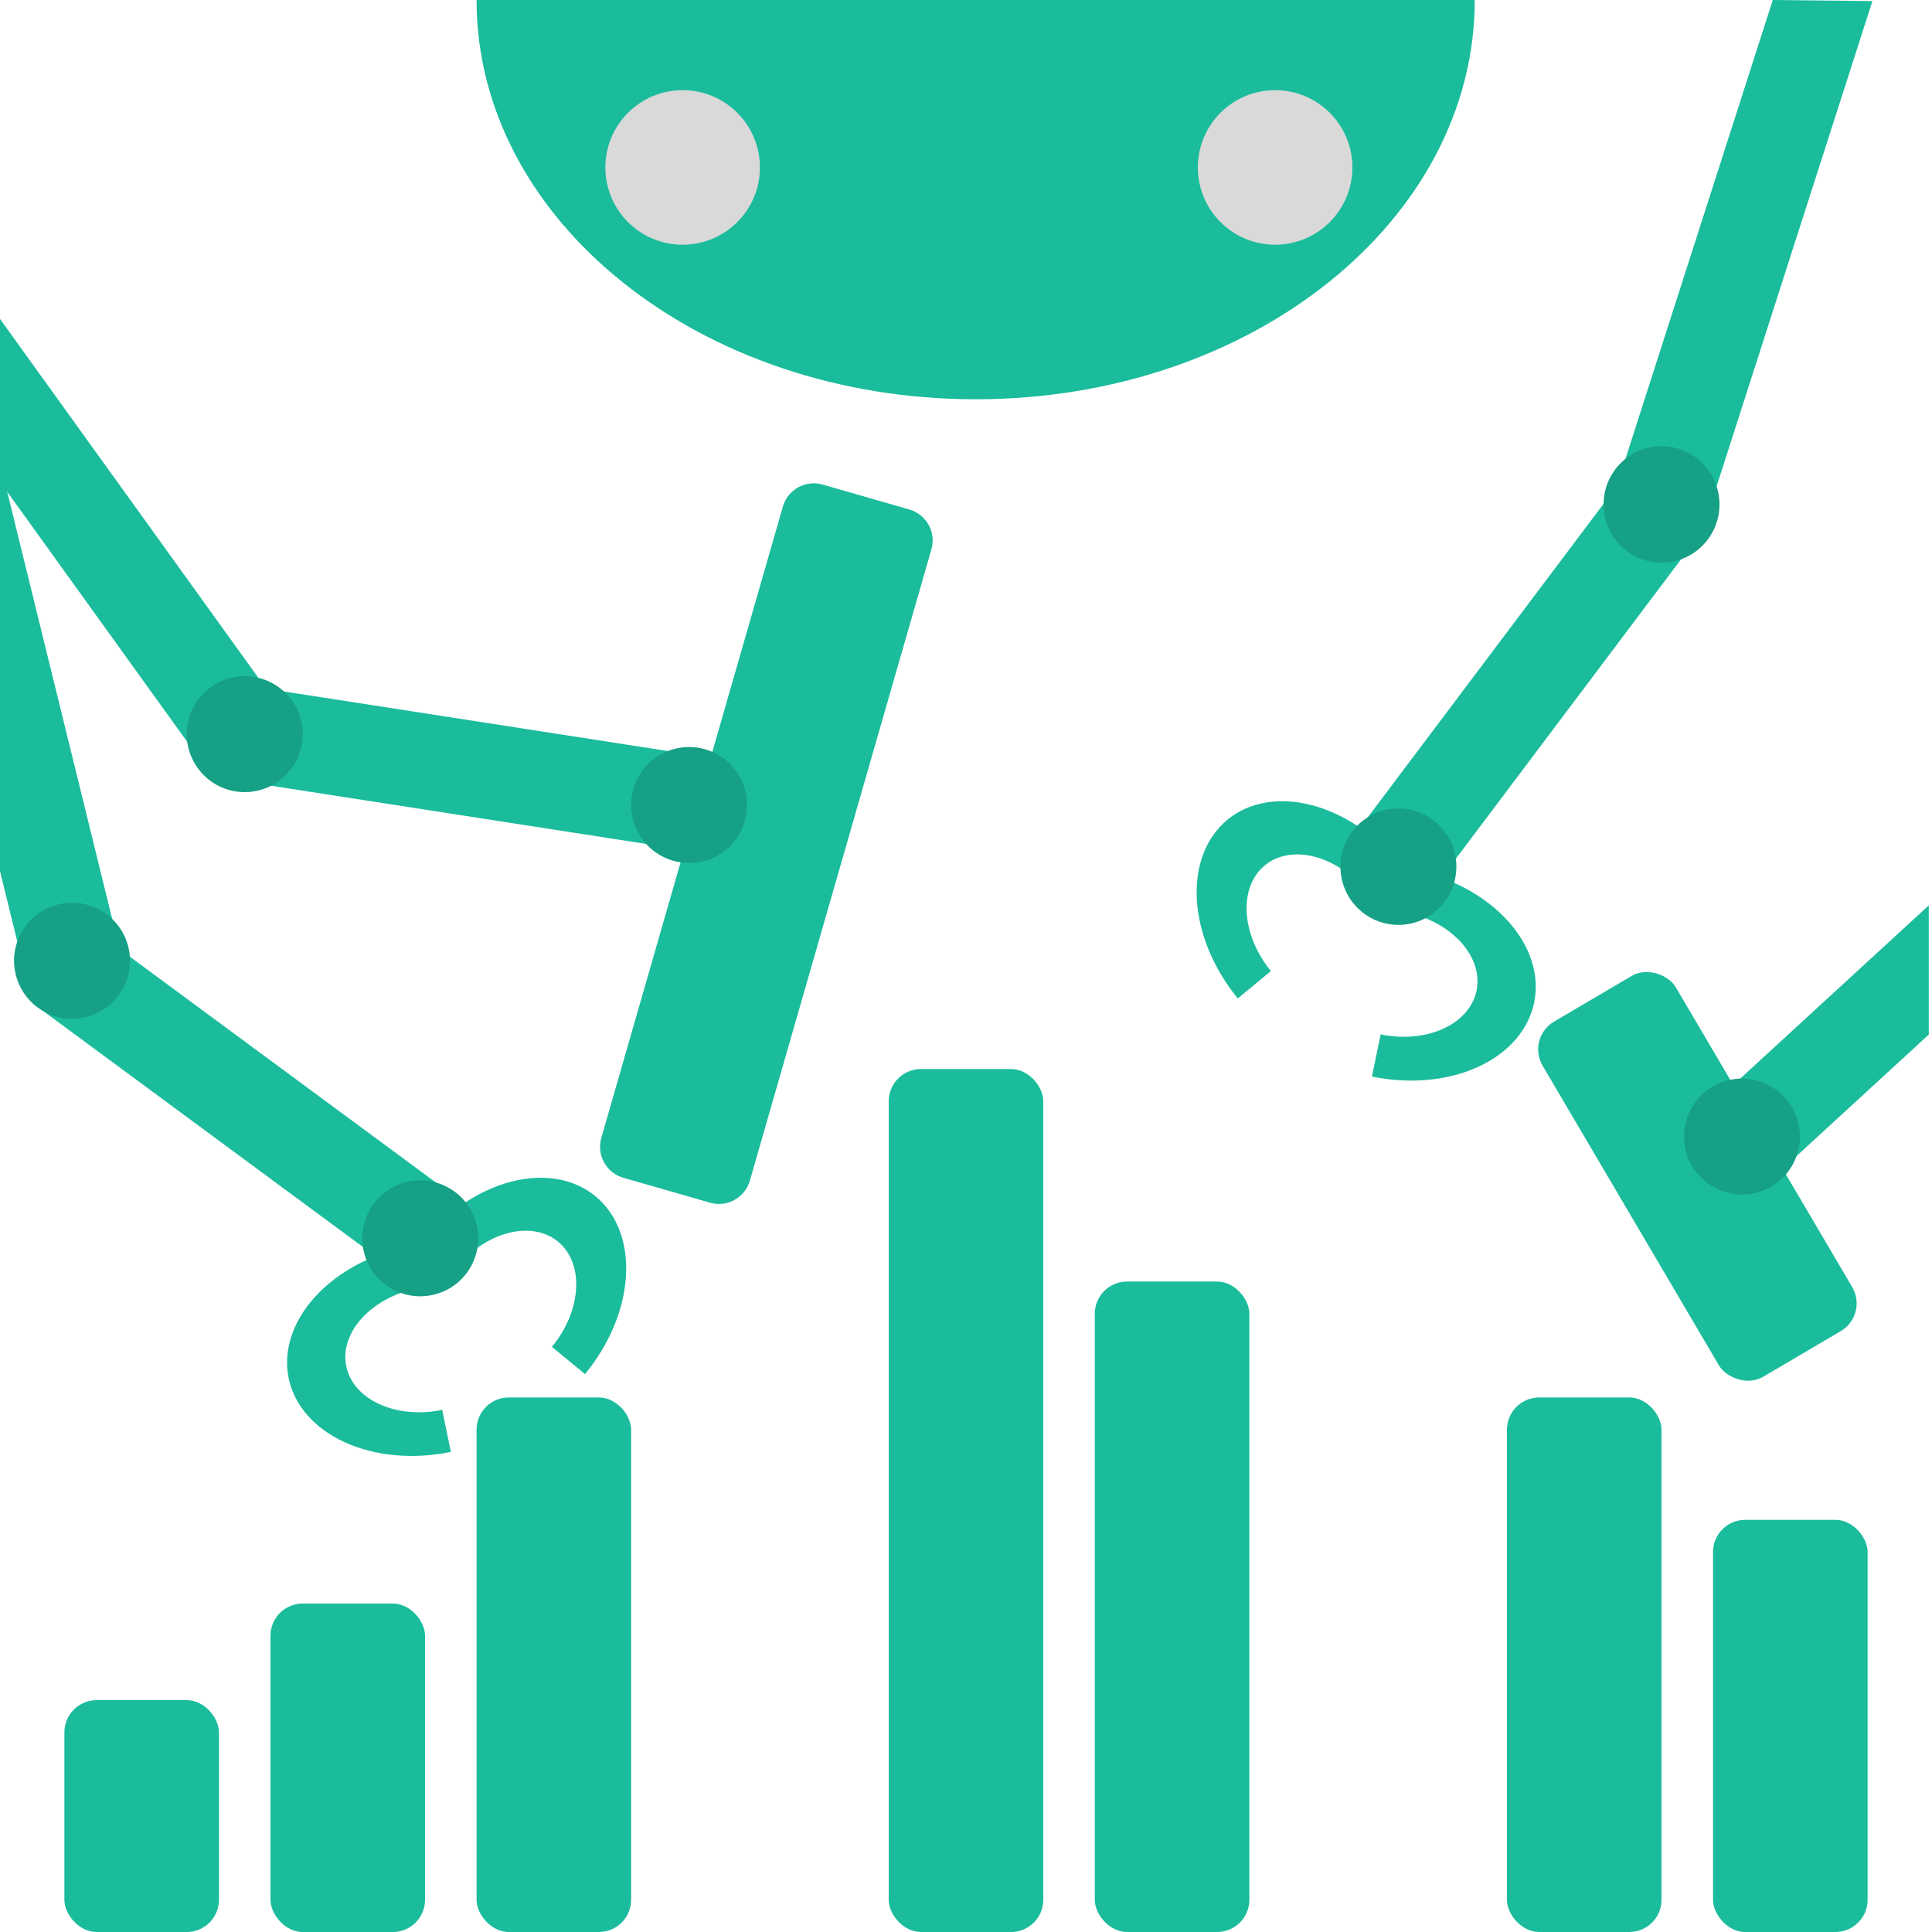 <svg width="300" height="300" viewBox="0 0 300 300" fill="none" xmlns="http://www.w3.org/2000/svg">
<rect x="234" y="217" width="24" height="83" rx="5" fill="#1ABC9C"/>
<rect x="42" y="249" width="24" height="51" rx="5" fill="#1ABC9C"/>
<rect x="74" y="217" width="24" height="83" rx="5" fill="#1ABC9C"/>
<rect x="170" y="199" width="24" height="101" rx="5" fill="#1ABC9C"/>
<rect x="10" y="264" width="24" height="36" rx="5" fill="#1ABC9C"/>
<rect x="138" y="166" width="24" height="134" rx="5" fill="#1ABC9C"/>
<rect x="266" y="236" width="24" height="64" rx="5" fill="#1ABC9C"/>
<path fill-rule="evenodd" clip-rule="evenodd" d="M151.5 62C194.302 62 229 34.242 229 0H74C74 34.242 108.698 62 151.5 62Z" fill="#1ABC9C"/>
<circle cx="106" cy="26" r="12" fill="#D9D9D9"/>
<circle cx="198" cy="26" r="12" fill="#D9D9D9"/>
<rect width="14.796" height="69.352" transform="matrix(0.796 0.605 -0.601 0.799 252.707 73.308)" fill="#1ABC9C"/>
<path d="M219.628 135.096C225.434 136.3 230.656 139.144 234.144 143.002C237.632 146.86 239.101 151.417 238.227 155.67C237.353 159.923 234.209 163.523 229.485 165.68C224.761 167.836 218.845 168.371 213.038 167.167L214.384 160.615C217.818 161.327 221.317 161.011 224.111 159.736C226.905 158.46 228.765 156.331 229.282 153.816C229.798 151.301 228.93 148.606 226.867 146.324C224.804 144.042 221.716 142.36 218.281 141.648L219.628 135.096Z" fill="#1ABC9C"/>
<path d="M217.381 134.229C213.613 129.631 208.674 126.317 203.65 125.016C198.625 123.715 193.927 124.535 190.588 127.294C187.249 130.053 185.544 134.526 185.847 139.729C186.15 144.931 188.437 150.438 192.205 155.036L197.348 150.785C195.12 148.066 193.767 144.809 193.588 141.732C193.409 138.655 194.417 136.01 196.392 134.378C198.366 132.746 201.145 132.262 204.117 133.031C207.088 133.8 210.009 135.76 212.237 138.48L217.381 134.229Z" fill="#1ABC9C"/>
<path fill-rule="evenodd" clip-rule="evenodd" d="M275.278 0L290.746 0.167L264.059 83.287L250 78.734L275.278 0Z" fill="#1ABC9C"/>
<ellipse cx="217.144" cy="134.576" rx="9" ry="9.04" fill="#16A085"/>
<ellipse cx="258" cy="78.33" rx="9" ry="9.04" fill="#16A085"/>
<rect width="14.772" height="69.158" transform="matrix(-0.594 0.805 0.805 0.594 13.841 143.888)" fill="#1ABC9C"/>
<path d="M63.42 193.519C57.613 194.717 52.392 197.548 48.904 201.39C45.415 205.231 43.947 209.768 44.821 214.002C45.694 218.237 48.839 221.821 53.563 223.968C58.287 226.115 64.203 226.648 70.01 225.449L68.664 218.926C65.229 219.635 61.731 219.32 58.937 218.05C56.143 216.78 54.283 214.66 53.766 212.156C53.249 209.652 54.118 206.969 56.181 204.697C58.244 202.425 61.332 200.75 64.766 200.042L63.42 193.519Z" fill="#1ABC9C"/>
<path d="M65.667 192.655C69.434 188.077 74.374 184.777 79.398 183.482C84.423 182.187 89.121 183.003 92.46 185.75C95.799 188.497 97.504 192.951 97.201 198.131C96.897 203.31 94.611 208.793 90.843 213.371L85.7 209.139C87.928 206.431 89.28 203.189 89.46 200.126C89.639 197.062 88.63 194.428 86.656 192.804C84.682 191.179 81.903 190.696 78.931 191.462C75.96 192.228 73.038 194.18 70.811 196.887L65.667 192.655Z" fill="#1ABC9C"/>
<path fill-rule="evenodd" clip-rule="evenodd" d="M0 135.274V71.805L19.143 149.705L4.391 153.144L0 135.274Z" fill="#1ABC9C"/>
<circle cx="9" cy="9" r="9" transform="matrix(-0.959 0.284 0.284 0.959 71.332 181.099)" fill="#16A085"/>
<circle cx="9" cy="9" r="9" transform="matrix(-0.959 0.284 0.284 0.959 17.26 138)" fill="#16A085"/>
<path d="M121.561 78.67C122.324 76.016 125.094 74.483 127.748 75.246L141.203 79.115C143.857 79.878 145.39 82.648 144.626 85.302L116.439 183.33C115.675 185.984 112.905 187.517 110.252 186.754L96.797 182.885C94.143 182.122 92.61 179.352 93.373 176.698L121.561 78.67Z" fill="#1ABC9C"/>
<rect x="33" y="120.598" width="14.772" height="81.503" rx="5" transform="rotate(-81.18 33 120.598)" fill="#1ABC9C"/>
<path fill-rule="evenodd" clip-rule="evenodd" d="M0 74.809L32.39 119.802C34.004 122.043 37.128 122.551 39.369 120.938L43.242 118.15C45.483 116.537 45.992 113.412 44.379 111.171L0 49.525V74.809Z" fill="#1ABC9C"/>
<circle cx="38" cy="114" r="9" fill="#16A085"/>
<circle cx="107" cy="125" r="9" fill="#16A085"/>
<rect x="237" y="161.171" width="24" height="64" rx="5" transform="rotate(-30.473 237 161.171)" fill="#1ABC9C"/>
<path fill-rule="evenodd" clip-rule="evenodd" d="M299.5 140.588V160.647L275.226 182.945C273.192 184.813 270.029 184.679 268.161 182.646L264.933 179.131C263.064 177.098 263.199 173.935 265.232 172.066L299.5 140.588Z" fill="#1ABC9C"/>
<circle cx="9" cy="9" r="9" transform="matrix(-0.831 0.556 0.556 0.831 272.966 164)" fill="#16A085"/>
</svg>
